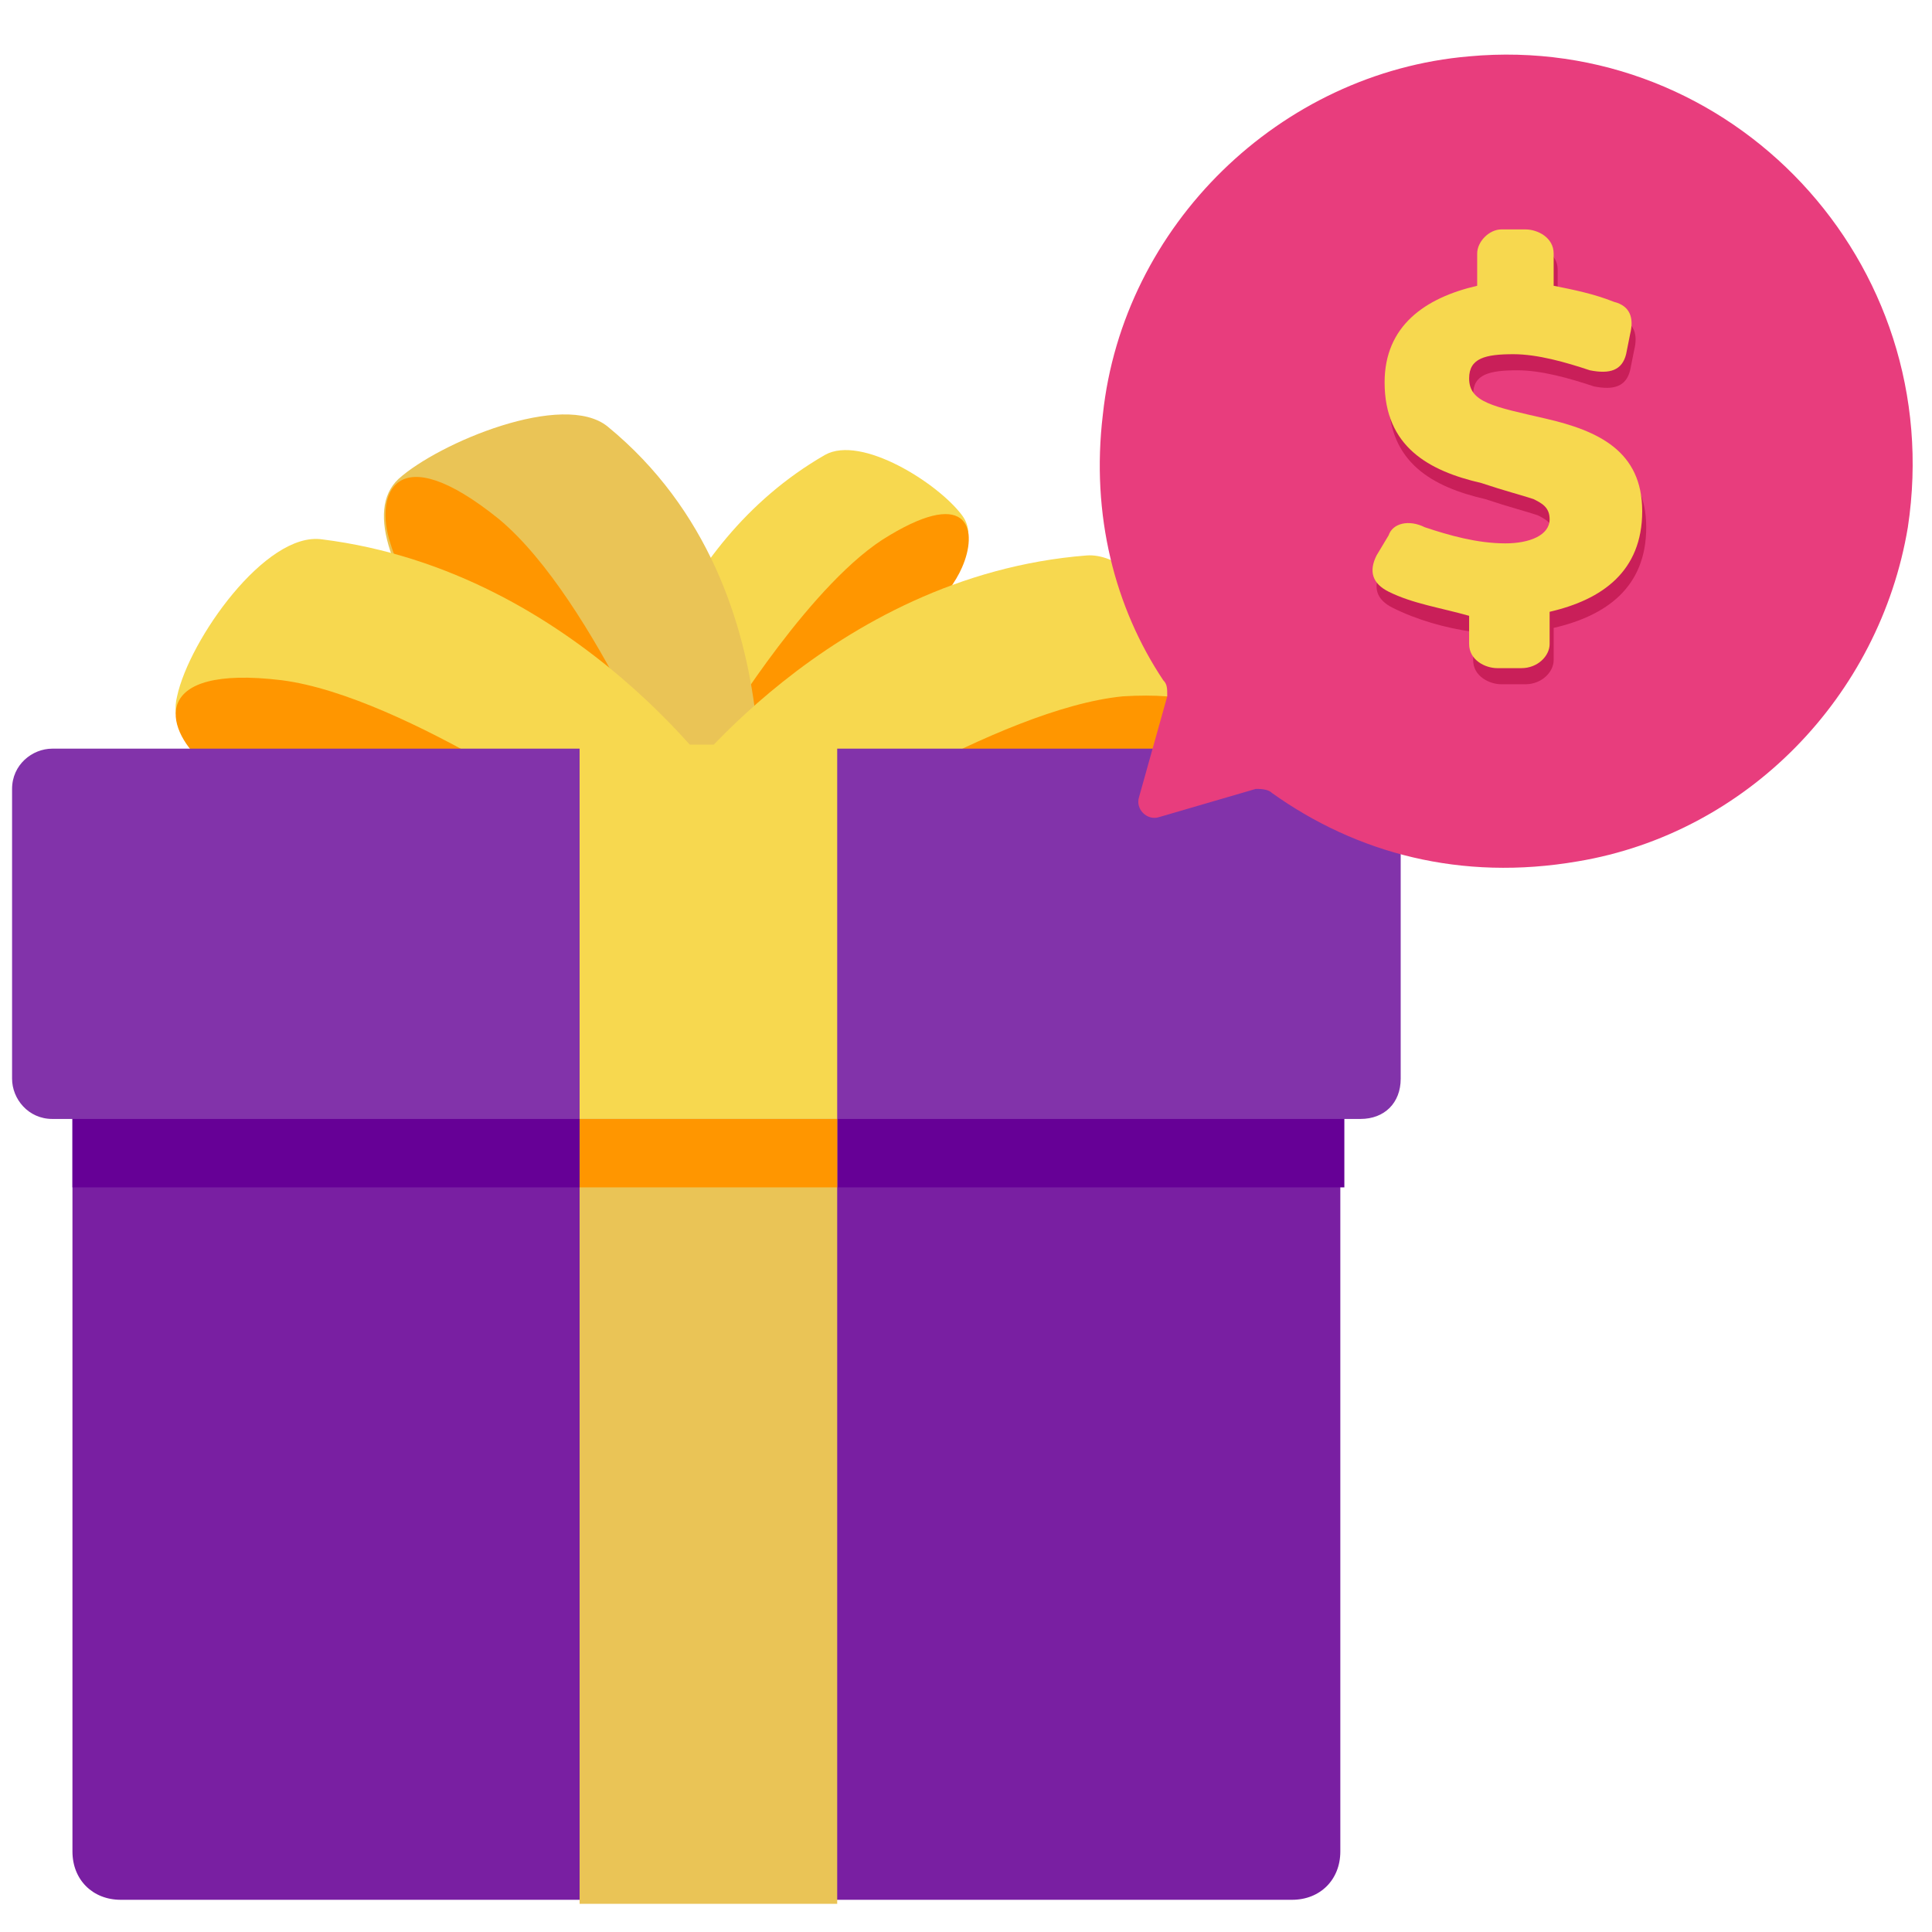 <svg version="1.1" id="Layer_1" xmlns="http://www.w3.org/2000/svg" x="0" y="0" viewBox="0 0 48 48" xml:space="preserve"><style>.st0{fill:#f7d84f}.st1{fill:#ff9600}.st2{fill:#eac456}</style><path class="st0" d="M15.7 18.2s.8-4.6 4.8-6.9c.9-.5 2.8.7 3.4 1.5 1 1.3-2.9 4.5-4.8 5.2-3.9 1.5-3.4.2-3.4.2z"/><path class="st1" d="M18 18s2.2-3.6 4.1-4.7c2-1.2 2.2-.1 1.8.8-.6 1.4-3.8 3.9-3.8 3.9H18z"/><path class="st2" d="M18.7 21.9s1.4-7.2-3.6-11.3c-1.1-.9-4.2.4-5.2 1.3-1.7 1.6 3 6.9 5.6 8.4 5.1 2.9 3.2 1.6 3.2 1.6z"/><path class="st1" d="M17 20.5s-2.2-5.6-4.6-7.6c-2.6-2.1-3.1-.6-2.7.6.6 2.1 4.4 6.3 4.4 6.3l2.9.7z"/><path class="st0" d="M18.1 19.7S14.4 14.2 8 13.4c-1.4-.2-3.3 2.5-3.6 3.9-.6 2.3 6.2 4.2 9.2 4.1 6-.3 4.5-1.7 4.5-1.7z"/><path class="st1" d="M15 20.8s-4.9-3.5-8-3.9c-3.3-.4-2.9 1.2-2 2 1.6 1.4 7.1 3 7.1 3l2.9-1.1z"/><path class="st0" d="M16.7 19.7s3.9-5.4 10.3-5.9c1.4-.1 3.2 2.7 3.5 4.1.5 2.3-6.4 4-9.4 3.7-5.9-.6-4.4-1.9-4.4-1.9z"/><path class="st1" d="M19.8 20.9s5-3.3 8.1-3.6c3.3-.2 2.9 1.3 1.9 2.1-1.7 1.4-7.2 2.7-7.2 2.7l-2.8-1.2z"/><path d="M32.1 47.2H3c-.7 0-1.2-.5-1.2-1.2V22.9c0-.7.5-1.2 1.2-1.2h29.1c.7 0 1.2.5 1.2 1.2V46c0 .7-.5 1.2-1.2 1.2z" fill="#791fa2"/><path fill="#660096" d="M1.8 21.7h31.6v7.8H1.8z"/><path class="st2" d="M14.4 23.6h6.4v23.7h-6.4z"/><path class="st1" d="M14.4 26.5h6.4v3h-6.4z"/><path d="M33.8 27.8H1.3c-.6 0-1-.5-1-1v-7.2c0-.6.5-1 1-1h32.5c.6 0 1 .5 1 1v7.2c0 .6-.4 1-1 1z" fill="#8233aa"/><path class="st0" d="M14.4 18.5h6.4v9.3h-6.4z"/><path d="M36.5 1.4c-4.7.4-8.6 4.2-9.1 8.9-.3 2.5.3 4.8 1.5 6.6.1.1.1.2.1.4l-.7 2.5c-.1.3.2.6.5.5l2.4-.7c.1 0 .3 0 .4.1 2.1 1.5 4.7 2.2 7.6 1.7 4.2-.7 7.5-4.1 8.2-8.3C48.4 6.5 43 .8 36.5 1.4z" fill="#e83d7d"/><g><path d="M34.6 15.1c-.4-.2-.5-.5-.3-.9l.3-.5c.1-.3.5-.4.9-.2.6.2 1.3.4 2 .4.6 0 1.1-.2 1.1-.6 0-.3-.2-.4-.4-.5-.3-.1-.7-.2-1.3-.4-1.3-.3-2.4-.9-2.4-2.5 0-1.4 1-2.1 2.3-2.4v-.8c0-.3.3-.6.6-.6h.6c.3 0 .7.2.7.6v.8c.5.1 1 .2 1.5.4.4.1.5.4.4.8l-.1.5c-.1.4-.4.5-.9.4-.6-.2-1.3-.4-1.9-.4-.7 0-1.1.1-1.1.6 0 .6.6.7 1.9 1 1.3.3 2.4.8 2.4 2.3 0 1.5-1 2.2-2.3 2.5v.8c0 .3-.3.6-.7.6h-.6c-.3 0-.7-.2-.7-.6v-.7c-.7-.1-1.4-.3-2-.6z" fill="#c91f59"/></g><g><path class="st0" d="M34.5 14.7c-.4-.2-.5-.5-.3-.9l.3-.5c.1-.3.5-.4.9-.2.6.2 1.3.4 2 .4.6 0 1.1-.2 1.1-.6 0-.3-.2-.4-.4-.5-.3-.1-.7-.2-1.3-.4-1.3-.3-2.4-.9-2.4-2.5 0-1.4 1-2.1 2.3-2.4v-.8c0-.3.3-.6.6-.6h.6c.3 0 .7.2.7.6v.8c.5.1 1 .2 1.5.4.4.1.5.4.4.8l-.1.5c-.1.4-.4.5-.9.4-.6-.2-1.3-.4-1.9-.4-.7 0-1.1.1-1.1.6 0 .6.6.7 1.9 1 1.3.3 2.4.8 2.4 2.3 0 1.5-1 2.2-2.3 2.5v.8c0 .3-.3.6-.7.6h-.6c-.3 0-.7-.2-.7-.6v-.7c-.7-.2-1.4-.3-2-.6z"/></g></svg>